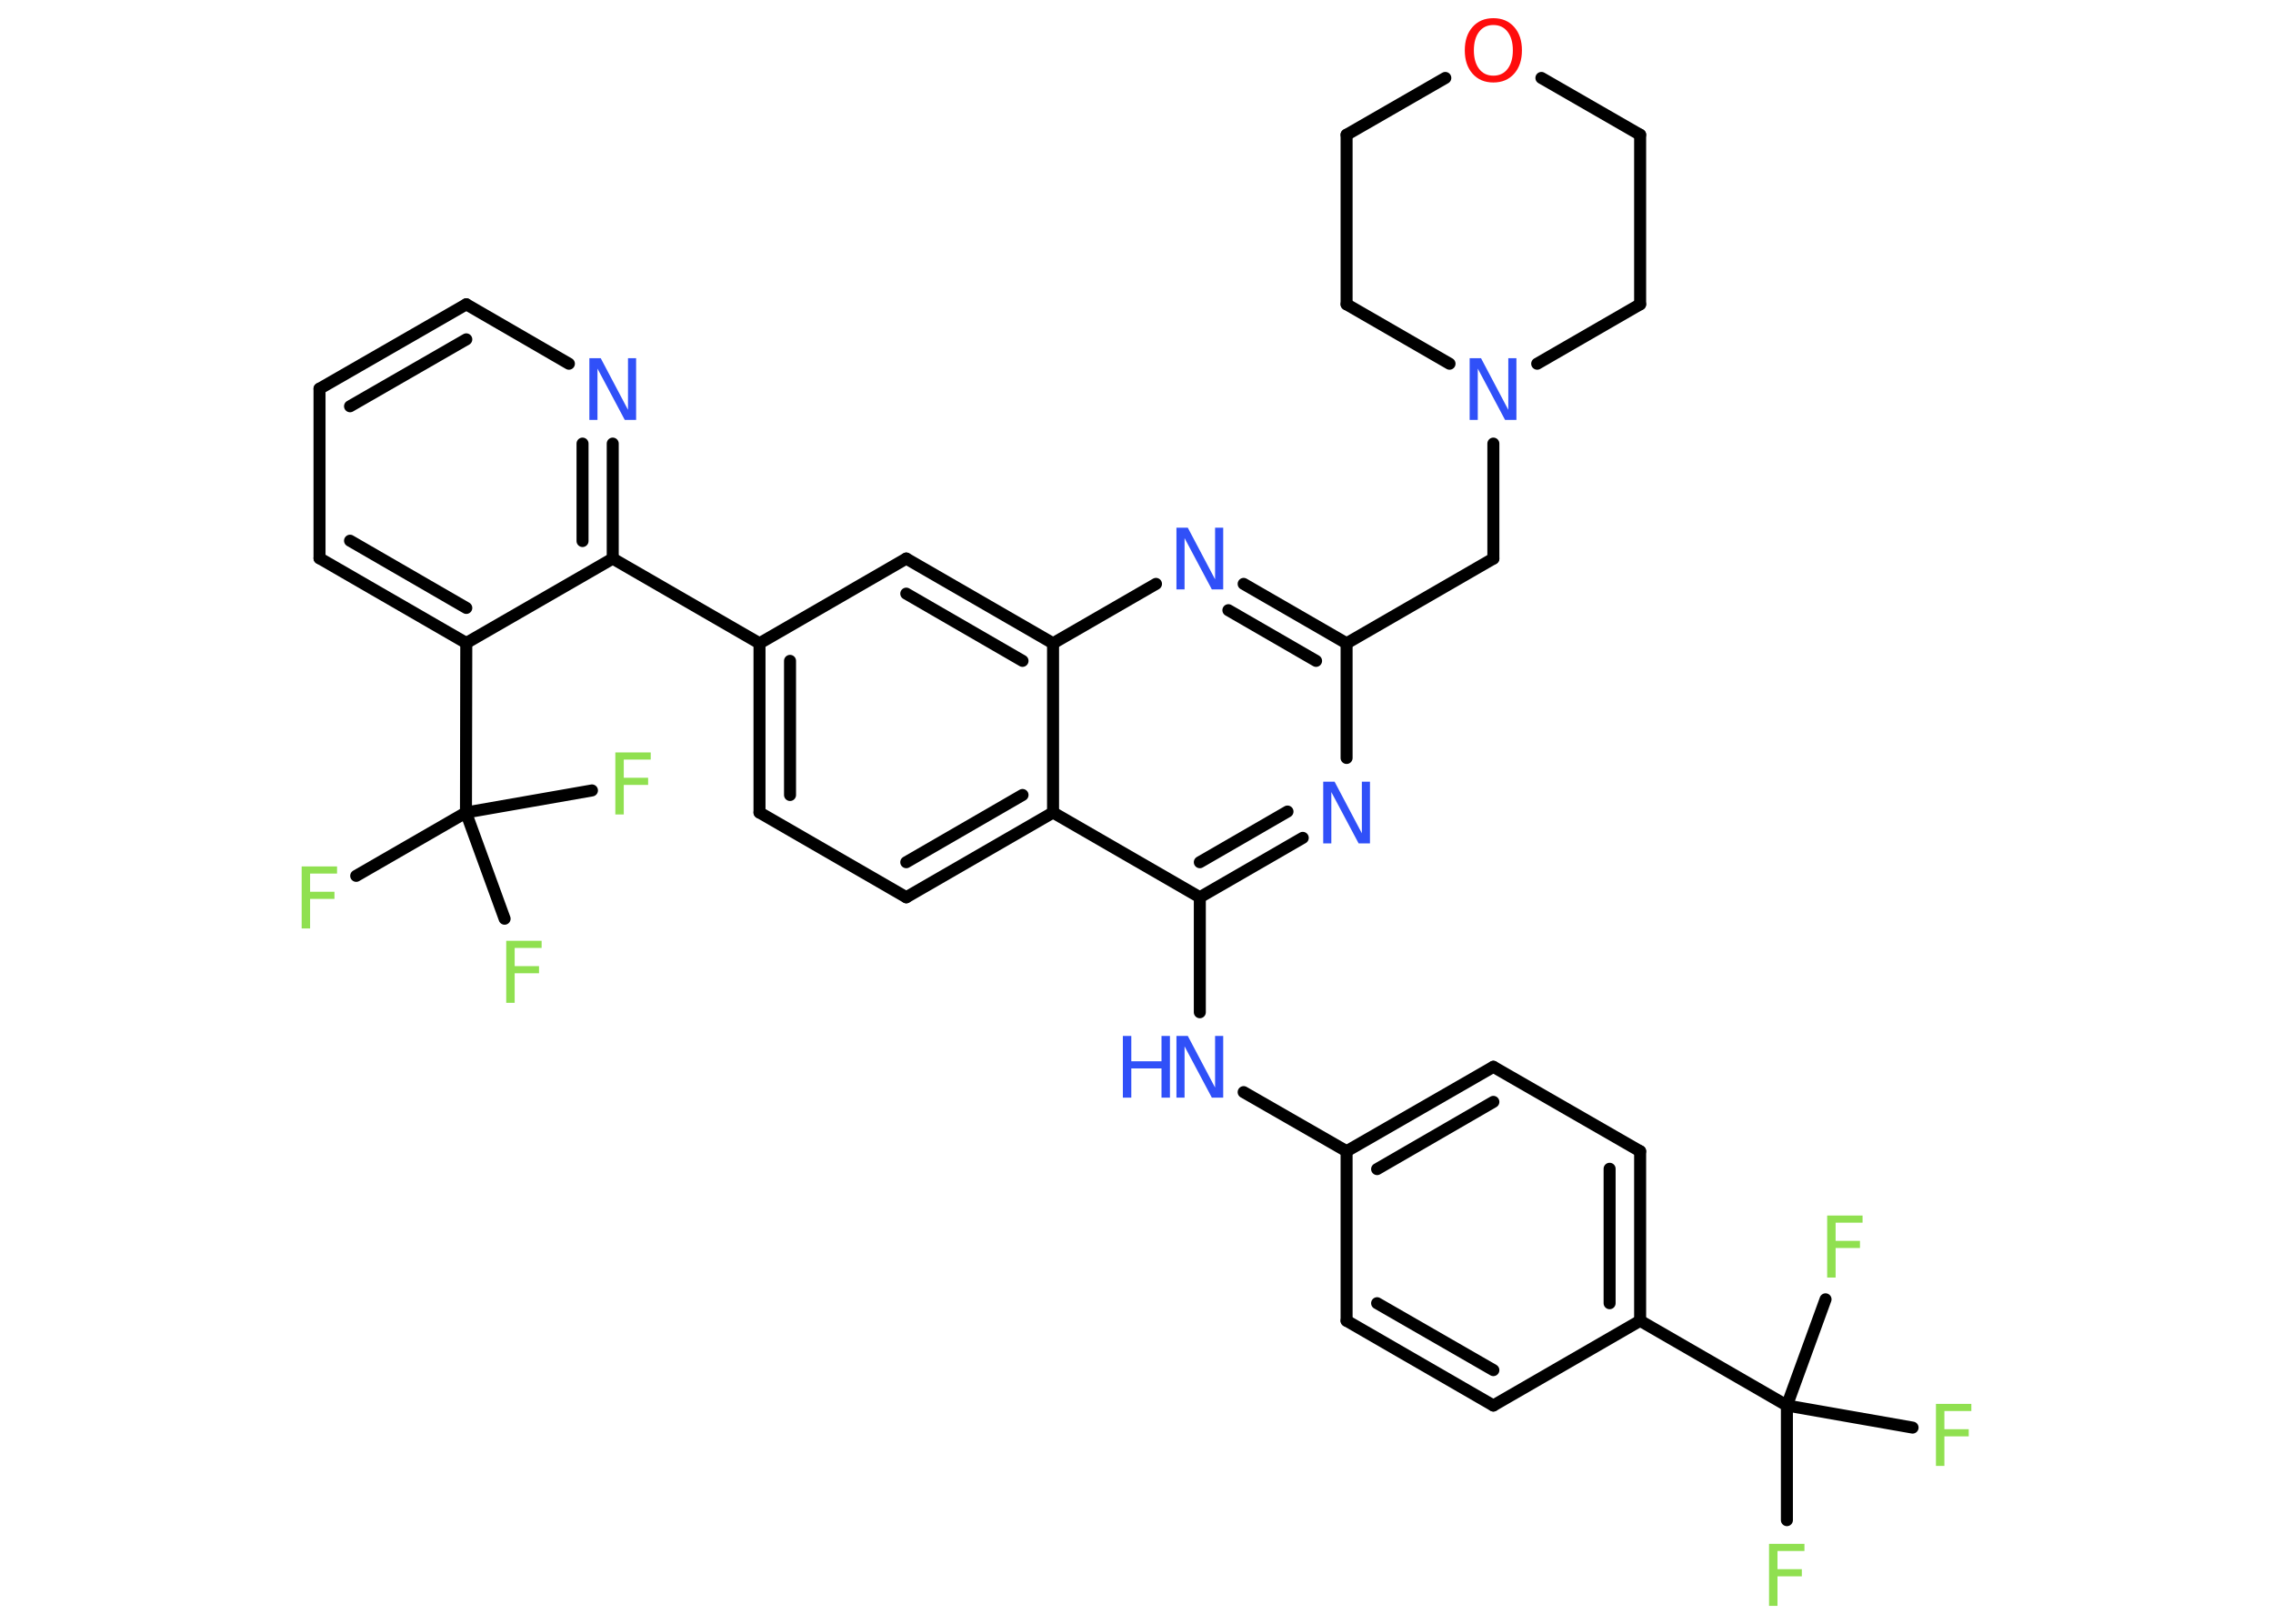 <?xml version='1.0' encoding='UTF-8'?>
<!DOCTYPE svg PUBLIC "-//W3C//DTD SVG 1.1//EN" "http://www.w3.org/Graphics/SVG/1.1/DTD/svg11.dtd">
<svg version='1.2' xmlns='http://www.w3.org/2000/svg' xmlns:xlink='http://www.w3.org/1999/xlink' width='70.0mm' height='50.0mm' viewBox='0 0 70.0 50.0'>
  <desc>Generated by the Chemistry Development Kit (http://github.com/cdk)</desc>
  <g stroke-linecap='round' stroke-linejoin='round' stroke='#000000' stroke-width='.37' fill='#90E050'>
    <rect x='.0' y='.0' width='70.0' height='50.0' fill='#FFFFFF' stroke='none'/>
    <g id='mol1' class='mol'>
      <line id='mol1bnd1' class='bond' x1='55.03' y1='46.81' x2='55.03' y2='43.28'/>
      <line id='mol1bnd2' class='bond' x1='55.03' y1='43.28' x2='58.9' y2='43.96'/>
      <line id='mol1bnd3' class='bond' x1='55.03' y1='43.28' x2='56.22' y2='40.01'/>
      <line id='mol1bnd4' class='bond' x1='55.03' y1='43.28' x2='50.51' y2='40.67'/>
      <g id='mol1bnd5' class='bond'>
        <line x1='50.51' y1='40.67' x2='50.51' y2='35.45'/>
        <line x1='49.57' y1='40.13' x2='49.57' y2='35.99'/>
      </g>
      <line id='mol1bnd6' class='bond' x1='50.51' y1='35.45' x2='45.99' y2='32.85'/>
      <g id='mol1bnd7' class='bond'>
        <line x1='45.99' y1='32.85' x2='41.47' y2='35.45'/>
        <line x1='45.99' y1='33.93' x2='42.41' y2='36.0'/>
      </g>
      <line id='mol1bnd8' class='bond' x1='41.47' y1='35.45' x2='38.3' y2='33.63'/>
      <line id='mol1bnd9' class='bond' x1='36.95' y1='31.17' x2='36.95' y2='27.63'/>
      <g id='mol1bnd10' class='bond'>
        <line x1='36.95' y1='27.63' x2='40.12' y2='25.8'/>
        <line x1='36.95' y1='26.55' x2='39.65' y2='24.99'/>
      </g>
      <line id='mol1bnd11' class='bond' x1='41.47' y1='23.34' x2='41.47' y2='19.81'/>
      <line id='mol1bnd12' class='bond' x1='41.47' y1='19.81' x2='45.99' y2='17.2'/>
      <line id='mol1bnd13' class='bond' x1='45.99' y1='17.2' x2='45.99' y2='13.66'/>
      <line id='mol1bnd14' class='bond' x1='44.64' y1='11.2' x2='41.47' y2='9.37'/>
      <line id='mol1bnd15' class='bond' x1='41.47' y1='9.37' x2='41.47' y2='4.15'/>
      <line id='mol1bnd16' class='bond' x1='41.47' y1='4.15' x2='44.51' y2='2.4'/>
      <line id='mol1bnd17' class='bond' x1='47.47' y1='2.4' x2='50.51' y2='4.15'/>
      <line id='mol1bnd18' class='bond' x1='50.51' y1='4.15' x2='50.51' y2='9.37'/>
      <line id='mol1bnd19' class='bond' x1='47.34' y1='11.2' x2='50.51' y2='9.37'/>
      <g id='mol1bnd20' class='bond'>
        <line x1='41.47' y1='19.81' x2='38.3' y2='17.98'/>
        <line x1='40.53' y1='20.35' x2='37.83' y2='18.79'/>
      </g>
      <line id='mol1bnd21' class='bond' x1='35.6' y1='17.98' x2='32.43' y2='19.81'/>
      <g id='mol1bnd22' class='bond'>
        <line x1='32.43' y1='19.81' x2='27.91' y2='17.2'/>
        <line x1='31.49' y1='20.35' x2='27.91' y2='18.28'/>
      </g>
      <line id='mol1bnd23' class='bond' x1='27.91' y1='17.2' x2='23.39' y2='19.81'/>
      <line id='mol1bnd24' class='bond' x1='23.39' y1='19.81' x2='18.87' y2='17.2'/>
      <g id='mol1bnd25' class='bond'>
        <line x1='18.87' y1='17.2' x2='18.87' y2='13.66'/>
        <line x1='17.94' y1='16.66' x2='17.94' y2='13.66'/>
      </g>
      <line id='mol1bnd26' class='bond' x1='17.52' y1='11.2' x2='14.36' y2='9.37'/>
      <g id='mol1bnd27' class='bond'>
        <line x1='14.36' y1='9.37' x2='9.84' y2='11.97'/>
        <line x1='14.36' y1='10.45' x2='10.78' y2='12.51'/>
      </g>
      <line id='mol1bnd28' class='bond' x1='9.84' y1='11.97' x2='9.84' y2='17.19'/>
      <g id='mol1bnd29' class='bond'>
        <line x1='9.84' y1='17.19' x2='14.36' y2='19.8'/>
        <line x1='10.78' y1='16.65' x2='14.36' y2='18.72'/>
      </g>
      <line id='mol1bnd30' class='bond' x1='18.87' y1='17.2' x2='14.36' y2='19.8'/>
      <line id='mol1bnd31' class='bond' x1='14.36' y1='19.8' x2='14.35' y2='25.02'/>
      <line id='mol1bnd32' class='bond' x1='14.35' y1='25.02' x2='10.97' y2='26.97'/>
      <line id='mol1bnd33' class='bond' x1='14.35' y1='25.02' x2='15.54' y2='28.29'/>
      <line id='mol1bnd34' class='bond' x1='14.35' y1='25.02' x2='18.23' y2='24.34'/>
      <g id='mol1bnd35' class='bond'>
        <line x1='23.39' y1='19.81' x2='23.39' y2='25.02'/>
        <line x1='24.33' y1='20.35' x2='24.33' y2='24.48'/>
      </g>
      <line id='mol1bnd36' class='bond' x1='23.39' y1='25.02' x2='27.91' y2='27.63'/>
      <g id='mol1bnd37' class='bond'>
        <line x1='27.91' y1='27.63' x2='32.43' y2='25.02'/>
        <line x1='27.91' y1='26.55' x2='31.49' y2='24.48'/>
      </g>
      <line id='mol1bnd38' class='bond' x1='36.95' y1='27.63' x2='32.43' y2='25.02'/>
      <line id='mol1bnd39' class='bond' x1='32.43' y1='19.81' x2='32.43' y2='25.02'/>
      <line id='mol1bnd40' class='bond' x1='41.47' y1='35.45' x2='41.47' y2='40.67'/>
      <g id='mol1bnd41' class='bond'>
        <line x1='41.47' y1='40.67' x2='45.99' y2='43.28'/>
        <line x1='42.41' y1='40.13' x2='45.99' y2='42.19'/>
      </g>
      <line id='mol1bnd42' class='bond' x1='50.51' y1='40.67' x2='45.99' y2='43.28'/>
      <path id='mol1atm1' class='atom' d='M54.48 47.54h1.09v.22h-.83v.56h.75v.22h-.75v.91h-.26v-1.9z' stroke='none'/>
      <path id='mol1atm3' class='atom' d='M59.62 43.23h1.09v.22h-.83v.56h.75v.22h-.75v.91h-.26v-1.9z' stroke='none'/>
      <path id='mol1atm4' class='atom' d='M56.27 37.43h1.09v.22h-.83v.56h.75v.22h-.75v.91h-.26v-1.9z' stroke='none'/>
      <g id='mol1atm9' class='atom'>
        <path d='M36.24 31.9h.34l.84 1.59v-1.59h.25v1.9h-.35l-.84 -1.58v1.58h-.25v-1.9z' stroke='none' fill='#3050F8'/>
        <path d='M34.58 31.9h.26v.78h.93v-.78h.26v1.9h-.26v-.9h-.93v.9h-.26v-1.9z' stroke='none' fill='#3050F8'/>
      </g>
      <path id='mol1atm11' class='atom' d='M40.76 24.07h.34l.84 1.59v-1.59h.25v1.9h-.35l-.84 -1.58v1.58h-.25v-1.9z' stroke='none' fill='#3050F8'/>
      <path id='mol1atm14' class='atom' d='M45.27 11.03h.34l.84 1.59v-1.59h.25v1.9h-.35l-.84 -1.58v1.58h-.25v-1.9z' stroke='none' fill='#3050F8'/>
      <path id='mol1atm17' class='atom' d='M45.99 .77q-.28 .0 -.44 .21q-.16 .21 -.16 .57q.0 .36 .16 .57q.16 .21 .44 .21q.28 .0 .44 -.21q.16 -.21 .16 -.57q.0 -.36 -.16 -.57q-.16 -.21 -.44 -.21zM45.99 .56q.4 .0 .64 .27q.24 .27 .24 .72q.0 .45 -.24 .72q-.24 .27 -.64 .27q-.4 .0 -.64 -.27q-.24 -.27 -.24 -.72q.0 -.45 .24 -.72q.24 -.27 .64 -.27z' stroke='none' fill='#FF0D0D'/>
      <path id='mol1atm20' class='atom' d='M36.24 16.25h.34l.84 1.59v-1.59h.25v1.9h-.35l-.84 -1.58v1.58h-.25v-1.9z' stroke='none' fill='#3050F8'/>
      <path id='mol1atm25' class='atom' d='M18.16 11.03h.34l.84 1.59v-1.59h.25v1.9h-.35l-.84 -1.58v1.58h-.25v-1.9z' stroke='none' fill='#3050F8'/>
      <path id='mol1atm31' class='atom' d='M9.29 26.68h1.09v.22h-.83v.56h.75v.22h-.75v.91h-.26v-1.9z' stroke='none'/>
      <path id='mol1atm32' class='atom' d='M15.59 28.97h1.09v.22h-.83v.56h.75v.22h-.75v.91h-.26v-1.9z' stroke='none'/>
      <path id='mol1atm33' class='atom' d='M18.95 23.17h1.09v.22h-.83v.56h.75v.22h-.75v.91h-.26v-1.9z' stroke='none'/>
    </g>
  </g>
</svg>
